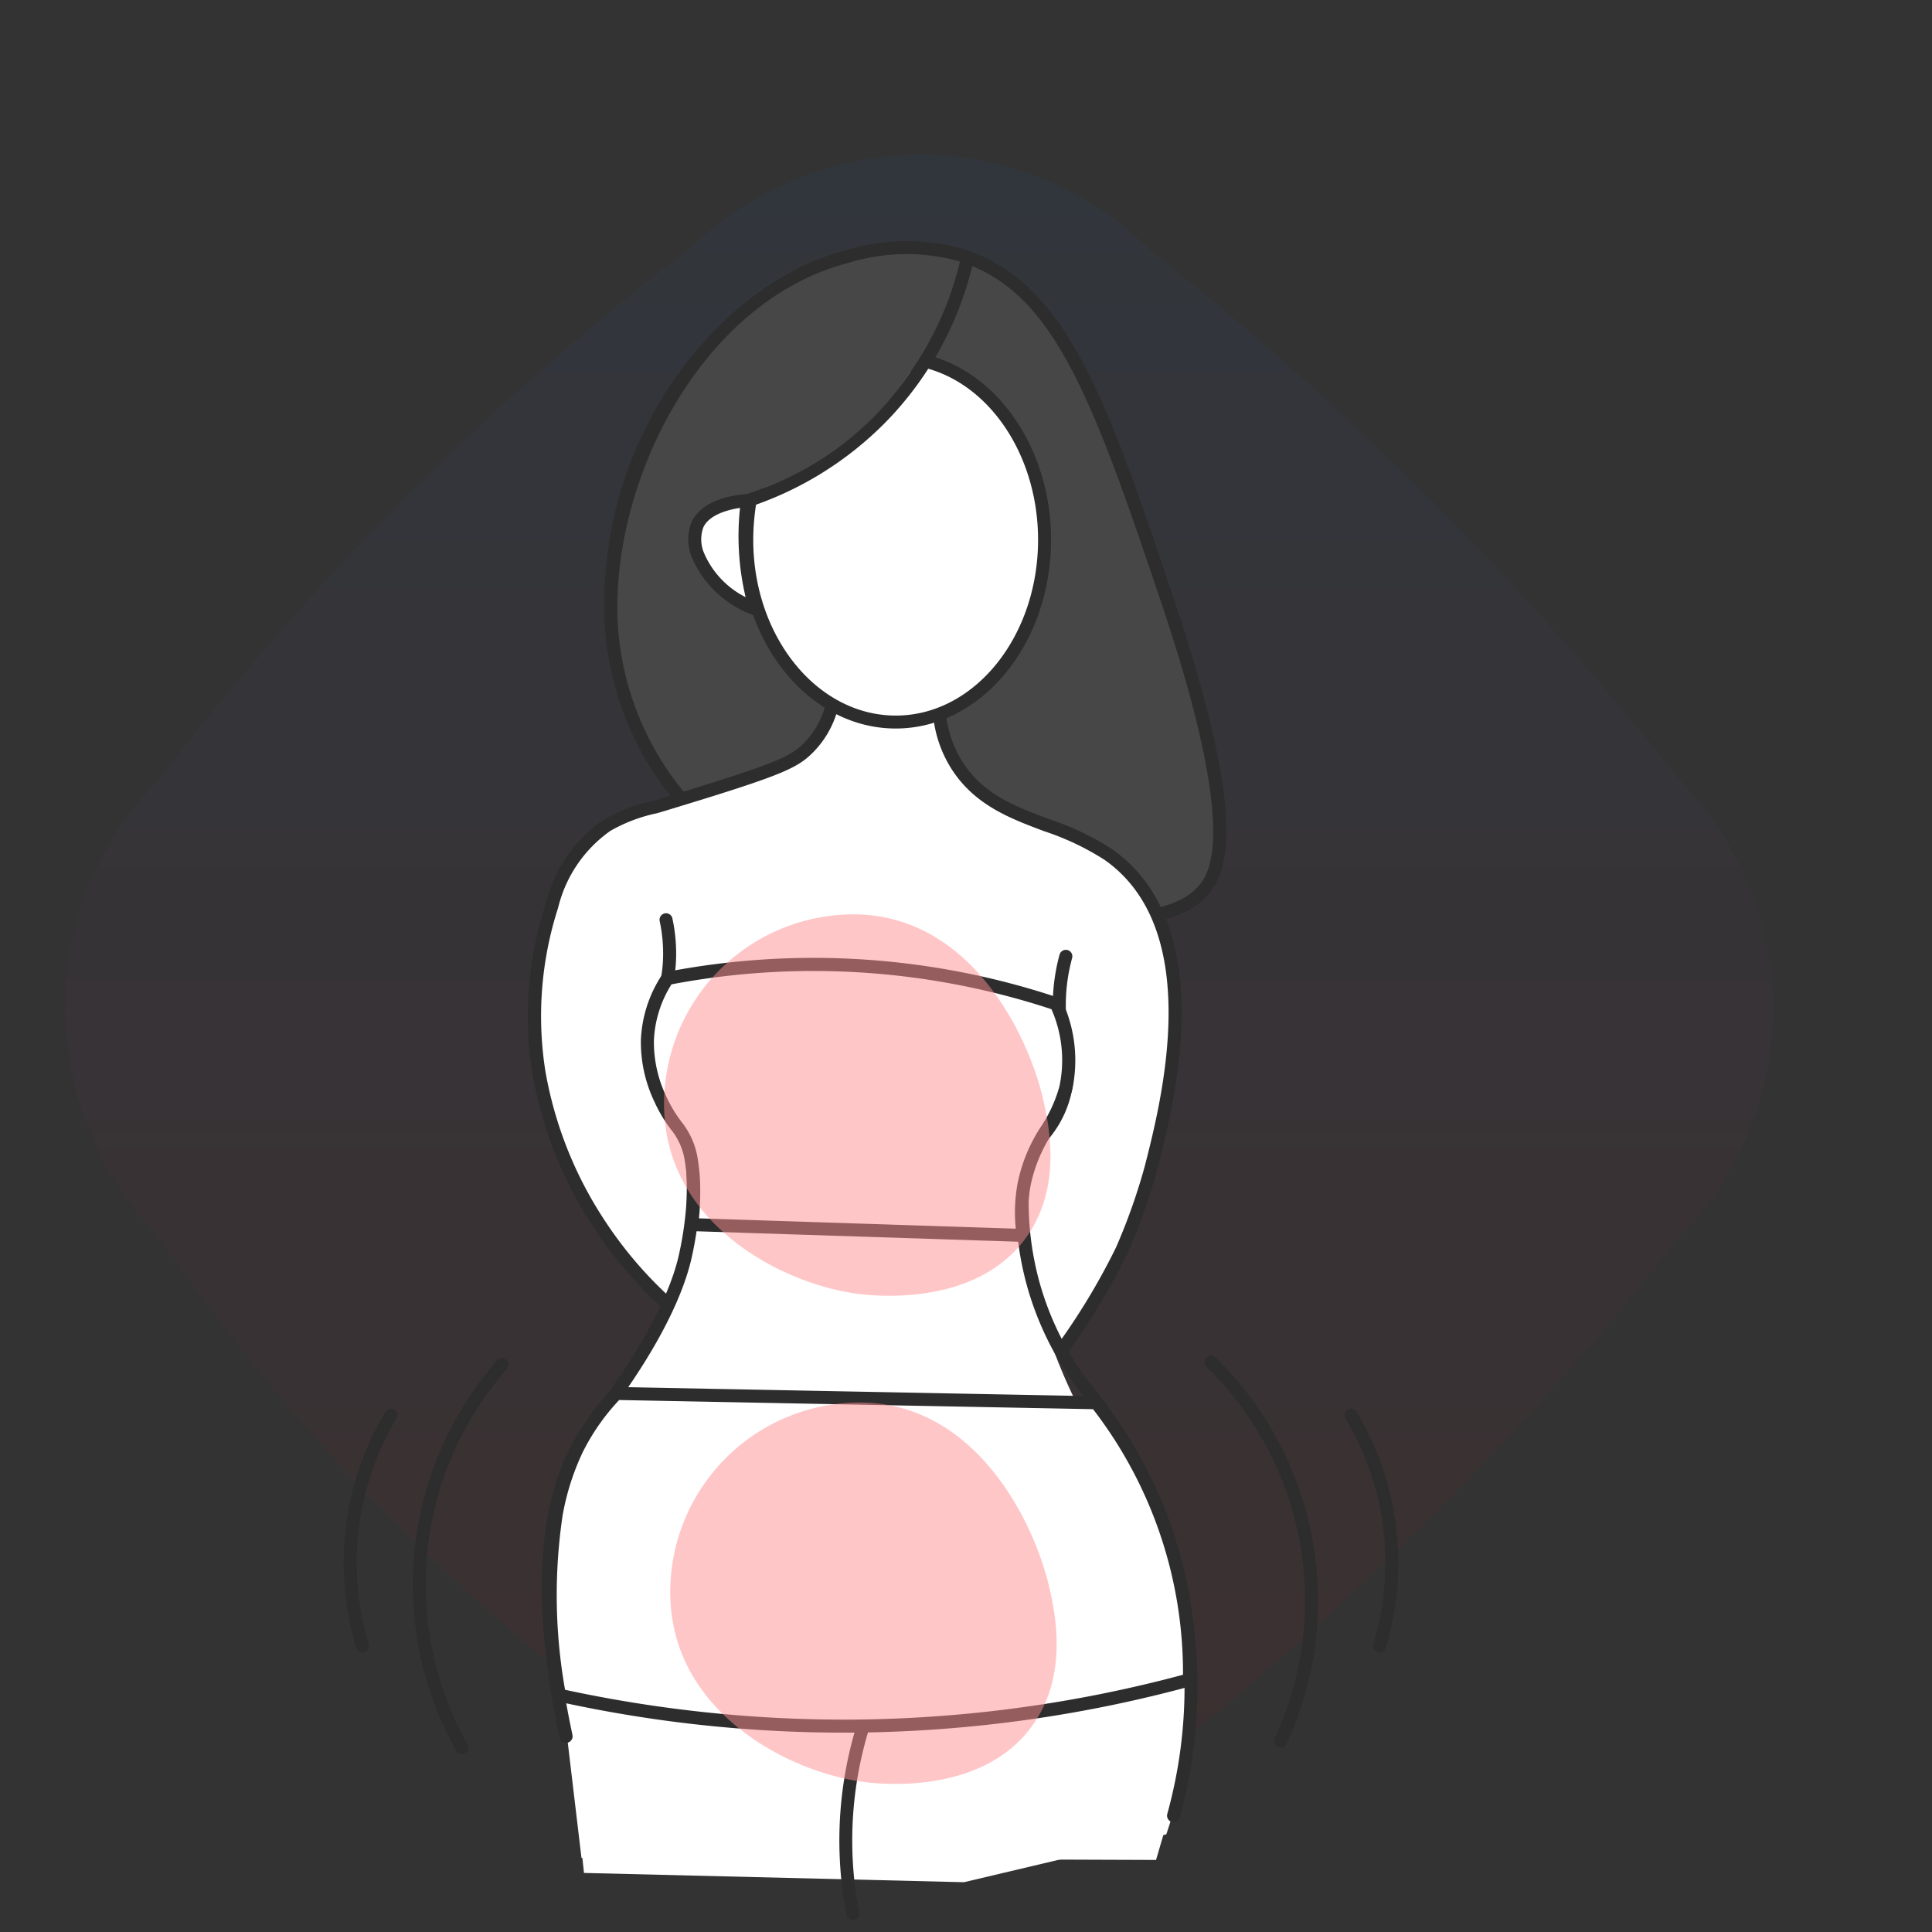 <svg xmlns="http://www.w3.org/2000/svg" xmlns:xlink="http://www.w3.org/1999/xlink" width="100" height="100" viewBox="0 0 100 100">
  <rect x="0" y="0" width="100" height="100" fill="#333333" stroke="none"/>
  <defs>
    <style>
      .cls-1, .cls-6 {
        fill: none;
      }

      .cls-2 {
        opacity: 0.05;
        fill: url(#linear-gradient);
      }

      .cls-3 {
        fill: #fff;
      }

      .cls-4 {
        fill: #474747;
      }

      .cls-5 {
        fill: #2d2d2d;
      }

      .cls-6 {
        stroke: #2d2d2d;
        stroke-miterlimit: 10;
        stroke-width: 0.7px;
      }

      .cls-7 {
        mix-blend-mode: multiply;
        isolation: isolate;
      }

      .cls-8 {
        fill: #ff8e93;
        opacity: 0.5;
      }
    </style>
    <linearGradient id="linear-gradient" x1="0.5" x2="0.5" y2="1" gradientUnits="objectBoundingBox">
      <stop offset="0" stop-color="#1778f2"/>
      <stop offset="1" stop-color="#f40009"/>
    </linearGradient>
  </defs>
  <g id="Group_124974" data-name="Group 124974" transform="translate(-218 -292)">
    <rect id="Rectangle_10347" data-name="Rectangle 10347" class="cls-1" width="100" height="100" transform="translate(218 292)"/>
    <g id="Group_124896" data-name="Group 124896">
      <g id="Group_124895" data-name="Group 124895">
        <path id="Path_153240" data-name="Path 153240" class="cls-2" d="M32.3,83.491A105.79,105.79,0,0,1,17.2,70.917,105.57,105.57,0,0,1,4.909,56.1,17.251,17.251,0,0,1,0,44.2,16.783,16.783,0,0,1,4.909,32.3,144.539,144.539,0,0,1,32.3,4.909,17.263,17.263,0,0,1,44.2,0,16.781,16.781,0,0,1,56.1,4.909a164.255,164.255,0,0,1,13.841,12.23A164.608,164.608,0,0,1,83.491,32.3,17.24,17.24,0,0,1,88.4,44.2a16.782,16.782,0,0,1-4.909,11.9A163.679,163.679,0,0,1,69.255,71.955,164.629,164.629,0,0,1,56.1,83.491a17.386,17.386,0,0,1-7.239,4.259,16.564,16.564,0,0,1-4.664.65,17.462,17.462,0,0,1-5.792-1.133A18.7,18.7,0,0,1,32.3,83.491Z" transform="translate(221.375 300)"/>
        <g id="Group_75777" data-name="Group 75777" transform="translate(70.447 261.966)">
          <g id="Group_1523" data-name="Group 1523" transform="translate(175.838 110.954)">
            <path id="Path_180" data-name="Path 180" class="cls-3" d="M176.667,113.684l1.812,15.243,29.74.107,2.025-6.929-2.025-6.929Z" transform="translate(-176.667 -113.684)"/>
          </g>
          <g id="Group_1973" data-name="Group 1973" transform="translate(178.831 42.5)">
            <g id="Group_1971" data-name="Group 1971" transform="translate(0.341 0.339)">
              <path id="Path_181" data-name="Path 181" class="cls-4" d="M182.428,69.542a15.488,15.488,0,0,1-2.278-7.293c-.329-7.3,4.213-16.872,12.219-18.921a10.451,10.451,0,0,1,5.8-.1c5.175,1.558,7.192,7.231,10.821,18.054,3.964,11.821,2.569,14.068,1.709,14.962-.563.586-1.638,1.366-5.543,1.575C201.448,78.017,188.1,78.734,182.428,69.542Z" transform="translate(-180.134 -42.853)"/>
            </g>
            <g id="Group_1972" data-name="Group 1972">
              <path id="Path_182" data-name="Path 182" class="cls-5" d="M202.185,78.222c-9.828,0-16.566-2.858-20.057-8.516h0A15.788,15.788,0,0,1,179.8,62.25c-.441-9.814,6.13-17.641,12.472-19.262a10.714,10.714,0,0,1,5.98-.1c5.47,1.647,7.568,7.9,11.044,18.269,3.745,11.172,2.839,14.047,1.631,15.3-.684.715-1.9,1.471-5.767,1.678Q203.628,78.222,202.185,78.222ZM182.7,69.352c3.694,5.985,11.239,8.716,22.422,8.115,3.65-.2,4.76-.89,5.319-1.471s2.311-2.405-1.785-14.623c-3.689-11-5.68-16.358-10.6-17.839a10.134,10.134,0,0,0-5.614.1c-7.575,1.938-12.3,11.172-11.971,18.581a15.116,15.116,0,0,0,2.228,7.132Z" transform="translate(-179.779 -42.5)"/>
            </g>
          </g>
          <g id="Group_1974" data-name="Group 1974" transform="translate(176.421 114.346)">
            <path id="Path_183" data-name="Path 183" class="cls-3" d="M177.273,117.211l1.359,12.631,19.667.48,10.473-2.478a22.87,22.87,0,0,0,1.119-9.594Z" transform="translate(-177.273 -117.211)"/>
          </g>
          <g id="Group_1975" data-name="Group 1975" transform="translate(174.892 65.424)">
            <path id="Path_184" data-name="Path 184" class="cls-3" d="M203.252,100.918a34.469,34.469,0,0,0,3.172-5.244h0a31.3,31.3,0,0,0,1.512-4.275c.848-3.314,3.176-12.433-2.225-16.211-2.581-1.805-5.979-1.726-7.814-4.6a6.028,6.028,0,0,1-.934-3.151l-5.414-.7a4.79,4.79,0,0,1-1.39,2.984c-.677.664-1.468,1.041-5.588,2.321-3.649,1.136-4.031,1.15-4.806,1.659a7.215,7.215,0,0,0-2.833,4.147,18.584,18.584,0,0,0-.672,8.635,20.639,20.639,0,0,0,3.049,7.741,21.265,21.265,0,0,0,3.459,4.1" transform="translate(-175.696 -66.353)"/>
            <path id="Path_185" data-name="Path 185" class="cls-5" d="M203.512,101.1l-.548-.39a34.474,34.474,0,0,0,3.143-5.191A31.036,31.036,0,0,0,207.6,91.3c.853-3.338,3.122-12.205-2.094-15.852a13.773,13.773,0,0,0-3.109-1.474c-1.77-.664-3.6-1.349-4.8-3.221a6.309,6.309,0,0,1-.975-3.037l-4.8-.624a5.014,5.014,0,0,1-1.443,2.848c-.733.719-1.528,1.1-5.724,2.4-.978.3-1.721.529-2.3.7a8.2,8.2,0,0,0-2.421.916,6.83,6.83,0,0,0-2.7,3.971,18.282,18.282,0,0,0-.659,8.477,20.365,20.365,0,0,0,3,7.611,20.925,20.925,0,0,0,3.4,4.037l-.457.5a21.607,21.607,0,0,1-3.513-4.169,21.061,21.061,0,0,1-3.1-7.871,18.953,18.953,0,0,1,.685-8.793,7.447,7.447,0,0,1,2.967-4.322,8.662,8.662,0,0,1,2.6-1c.578-.174,1.319-.4,2.3-.7,4.029-1.251,4.821-1.62,5.453-2.241a4.428,4.428,0,0,0,1.291-2.78l.036-.342,6.043.786.006.289a5.676,5.676,0,0,0,.882,2.978c1.074,1.682,2.721,2.3,4.465,2.953a14.265,14.265,0,0,1,3.259,1.552c5.6,3.915,3.244,13.109,2.358,16.571a31.779,31.779,0,0,1-1.531,4.329A35.088,35.088,0,0,1,203.512,101.1Z" transform="translate(-175.683 -66.338)"/>
          </g>
          <g id="Group_1976" data-name="Group 1976" transform="translate(180.942 77.297)">
            <path id="Path_186" data-name="Path 186" class="cls-5" d="M198.509,92.226c-.167,0-.271-.008-.292-.01a6.466,6.466,0,0,1-5.285-4.462,6.207,6.207,0,0,1-1.242,1.511c-1.9,1.68-5.2,2.482-7.435.921a5.89,5.89,0,0,1-2.219-5.514,6.887,6.887,0,0,1,.373-1.3,6.849,6.849,0,0,0,.492-2.253,7.985,7.985,0,0,0-.171-2.022.336.336,0,0,1,.658-.14,8.614,8.614,0,0,1,.186,2.193,7.5,7.5,0,0,1-.532,2.451,6.311,6.311,0,0,0-.341,1.183,5.259,5.259,0,0,0,1.941,4.855c1.959,1.372,4.895.634,6.6-.874a5.7,5.7,0,0,0,1.458-2.042l.4-.927.237.982a5.95,5.95,0,0,0,4.932,4.773,5.246,5.246,0,0,0,4.008-1.533,4.889,4.889,0,0,0,1.19-2.662,4.62,4.62,0,0,0-.134-1.738,9.71,9.71,0,0,1-.25-1.828,9.911,9.911,0,0,1,.345-2.958.34.34,0,0,1,.413-.237.336.336,0,0,1,.237.414,9.263,9.263,0,0,0-.322,2.757,9.118,9.118,0,0,0,.237,1.711,5.33,5.33,0,0,1,.143,1.964,5.565,5.565,0,0,1-1.36,3.03A5.853,5.853,0,0,1,198.509,92.226Z" transform="translate(-181.974 -78.684)"/>
          </g>
          <g id="Group_1977" data-name="Group 1977" transform="translate(178.463 91.674)">
            <path id="Path_187" data-name="Path 187" class="cls-3" d="M183.594,98.232a24.717,24.717,0,0,1-4.2,7.475l25.982,1.04a28.569,28.569,0,0,1-3.957-11.593l-16.709-1.518A24.454,24.454,0,0,1,183.594,98.232Z" transform="translate(-179.397 -93.635)"/>
          </g>
          <g id="Group_1978" data-name="Group 1978" transform="translate(175.592 88.141)">
            <path id="Path_188" data-name="Path 188" class="cls-5" d="M177.669,122.065a.338.338,0,0,1-.329-.266c-1.635-7.657-1.11-13.237,1.559-16.588.627-.786,3.724-4.791,4.574-8.239a17.674,17.674,0,0,0,.411-2.62,15.263,15.263,0,0,0-.254-3.989.335.335,0,0,1,.264-.4.34.34,0,0,1,.4.265,15.887,15.887,0,0,1,.265,4.164,18,18,0,0,1-.428,2.737c-.862,3.495-3.805,7.374-4.686,8.479-2.552,3.2-3.032,8.6-1.442,16.047a.337.337,0,0,1-.259.4A.356.356,0,0,1,177.669,122.065Z" transform="translate(-176.411 -89.961)"/>
          </g>
          <g id="Group_1979" data-name="Group 1979" transform="translate(200.127 89.379)">
            <path id="Path_189" data-name="Path 189" class="cls-5" d="M210.094,126.218a.4.4,0,0,1-.088-.011.337.337,0,0,1-.237-.414,24.661,24.661,0,0,0-.21-13.881,24.141,24.141,0,0,0-4.5-8.222,16.075,16.075,0,0,1-2.581-5.341,16.274,16.274,0,0,1-.347-6.819.337.337,0,0,1,.664.109,15.577,15.577,0,0,0,.333,6.533,15.39,15.39,0,0,0,2.461,5.1,24.792,24.792,0,0,1,4.61,8.434,25.347,25.347,0,0,1,.217,14.26A.336.336,0,0,1,210.094,126.218Z" transform="translate(-201.925 -91.248)"/>
          </g>
          <g id="Group_1980" data-name="Group 1980" transform="translate(183.496 107.739)">
            <path id="Path_190" data-name="Path 190" class="cls-5" d="M193.687,121.3a.335.335,0,0,1-.316-.222,18.858,18.858,0,0,0-8.567-10.107.336.336,0,1,1,.328-.588A19.521,19.521,0,0,1,194,120.851a.338.338,0,0,1-.2.431A.345.345,0,0,1,193.687,121.3Z" transform="translate(-184.631 -110.341)"/>
          </g>
          <g id="Group_1981" data-name="Group 1981" transform="translate(191.001 108.911)">
            <path id="Path_191" data-name="Path 191" class="cls-5" d="M193.131,132.065a.336.336,0,0,1-.33-.271,20.3,20.3,0,0,1,1.342-12.007,20.07,20.07,0,0,1,6.7-8.164.336.336,0,1,1,.389.548,19.386,19.386,0,0,0-6.478,7.89,19.613,19.613,0,0,0-1.3,11.6.336.336,0,0,1-.265.4A.376.376,0,0,1,193.131,132.065Z" transform="translate(-192.435 -111.559)"/>
          </g>
          <g id="Group_1982" data-name="Group 1982" transform="translate(199.406 95.935)">
            <path id="Path_192" data-name="Path 192" class="cls-6" d="M201.175,98.066" transform="translate(-201.175 -98.066)"/>
          </g>
          <g id="Group_1983" data-name="Group 1983" transform="translate(185.867 48.393)">
            <path id="Path_193" data-name="Path 193" class="cls-3" d="M196.649,48.969c3.539.846,6.212,4.664,6.212,9.251,0,5.212-3.452,9.434-7.7,9.434s-7.712-4.222-7.712-9.434a12.07,12.07,0,0,1,.183-2.068" transform="translate(-187.109 -48.641)"/>
            <path id="Path_194" data-name="Path 194" class="cls-5" d="M195.145,67.977c-4.438,0-8.049-4.383-8.049-9.77a12.512,12.512,0,0,1,.188-2.124l.663.114a11.86,11.86,0,0,0-.177,2.01c0,5.017,3.308,9.1,7.376,9.1s7.366-4.081,7.366-9.1c0-4.347-2.5-8.1-5.954-8.923l.157-.656c3.749.9,6.47,4.926,6.47,9.579C203.184,63.594,199.578,67.977,195.145,67.977Z" transform="translate(-187.096 -48.628)"/>
          </g>
          <g id="Group_1984" data-name="Group 1984" transform="translate(185.825 43.09)">
            <path id="Path_195" data-name="Path 195" class="cls-5" d="M187.252,56.4l-.2-.642a17.08,17.08,0,0,0,7.089-4.322,16.759,16.759,0,0,0,4.435-8.324l.659.138a17.434,17.434,0,0,1-4.613,8.659A17.751,17.751,0,0,1,187.252,56.4Z" transform="translate(-187.052 -43.114)"/>
          </g>
          <g id="Group_1985" data-name="Group 1985" transform="translate(190.502 82.622)">
            <path id="Path_196" data-name="Path 196" class="cls-3" d="M192.266,88.786a8.378,8.378,0,0,0,1.977-4.215" transform="translate(-191.929 -84.236)"/>
            <path id="Path_197" data-name="Path 197" class="cls-5" d="M192.253,89.109a.336.336,0,0,1-.253-.558,8.041,8.041,0,0,0,1.9-4.046.336.336,0,1,1,.665.1,8.711,8.711,0,0,1-2.056,4.384A.335.335,0,0,1,192.253,89.109Z" transform="translate(-191.916 -84.222)"/>
          </g>
          <g id="Group_1986" data-name="Group 1986" transform="translate(190.746 61.661)">
            <path id="Path_198" data-name="Path 198" class="cls-6" d="M192.169,62.425" transform="translate(-192.169 -62.425)"/>
          </g>
          <g id="Group_1987" data-name="Group 1987" transform="translate(183.179 55.585)">
            <path id="Path_199" data-name="Path 199" class="cls-3" d="M187.384,56.478c-.183.01-2.064.128-2.586,1.237-.55,1.166.443,3.338,3,4.379a13.424,13.424,0,0,1-.413-5.616Z" transform="translate(-184.314 -56.121)"/>
            <path id="Path_200" data-name="Path 200" class="cls-5" d="M188.3,62.655l-.645-.263a5.5,5.5,0,0,1-3.139-2.912,2.447,2.447,0,0,1-.038-1.923c.59-1.25,2.5-1.41,2.873-1.429l.407-.021-.056.4a13.083,13.083,0,0,0,.4,5.476Zm-1.317-5.811c-.571.085-1.579.328-1.9,1a1.812,1.812,0,0,0,.056,1.391,4.6,4.6,0,0,0,2.129,2.231,13.749,13.749,0,0,1-.289-4.623Z" transform="translate(-184.301 -56.107)"/>
          </g>
          <g id="Group_1988" data-name="Group 1988" transform="translate(187.257 49.352)">
            <path id="Path_201" data-name="Path 201" class="cls-4" d="M188.29,55.6a15.876,15.876,0,0,0,7.734-6.125C193.583,51.432,190.732,53.652,188.29,55.6Z" transform="translate(-188.541 -49.625)"/>
          </g>
          <g id="Group_1989" data-name="Group 1989" transform="translate(180.722 79.619)">
            <path id="Path_202" data-name="Path 202" class="cls-3" d="M183.137,82.175a39.685,39.685,0,0,1,20.126,1.318,6.839,6.839,0,0,1,.5,4.337c-.461,1.893-1.715,2.675-2.159,4.978a8,8,0,0,0-.053,2.665l-17.162-.56a12.019,12.019,0,0,0,.106-1.706,9.454,9.454,0,0,0-.16-1.839c-.288-1.346-.9-1.487-1.559-2.931a6.873,6.873,0,0,1-.68-3.065A6.231,6.231,0,0,1,183.137,82.175Z" transform="translate(-181.759 -81.112)"/>
            <path id="Path_203" data-name="Path 203" class="cls-5" d="M201.929,95.808l-17.936-.585.05-.369a11.648,11.648,0,0,0,.1-1.658,9.174,9.174,0,0,0-.152-1.771,3.36,3.36,0,0,0-.7-1.467,7.382,7.382,0,0,1-.833-1.4,7.162,7.162,0,0,1-.709-3.213,6.612,6.612,0,0,1,1.092-3.371l.078-.121.141-.028a40.019,40.019,0,0,1,20.3,1.331l.146.049.059.141a7.3,7.3,0,0,1,.515,4.546,7.848,7.848,0,0,1-1.018,2.251,7.79,7.79,0,0,0-1.137,2.71,7.693,7.693,0,0,0-.051,2.553Zm-17.175-1.233,16.4.535a8.259,8.259,0,0,1,.1-2.38,8.35,8.35,0,0,1,1.219-2.927,7.2,7.2,0,0,0,.942-2.066A6.56,6.56,0,0,0,203,83.75a39.379,39.379,0,0,0-19.667-1.286,5.918,5.918,0,0,0-.91,2.905,6.529,6.529,0,0,0,.65,2.915,6.722,6.722,0,0,0,.765,1.279,4.07,4.07,0,0,1,.816,1.72,9.758,9.758,0,0,1,.166,1.907A12.579,12.579,0,0,1,184.754,94.576Z" transform="translate(-181.746 -81.099)"/>
          </g>
          <g id="Group_1990" data-name="Group 1990" transform="translate(175.686 101.82)">
            <path id="Path_204" data-name="Path 204" class="cls-3" d="M180.3,104.539l24.837.48a22.7,22.7,0,0,1,4.824,14.337,68.127,68.127,0,0,1-32.618.8,28.787,28.787,0,0,1-.161-9.354,12.588,12.588,0,0,1,1.066-3.357A11.621,11.621,0,0,1,180.3,104.539Z" transform="translate(-176.522 -104.2)"/>
            <path id="Path_205" data-name="Path 205" class="cls-5" d="M192.019,122.081a68.615,68.615,0,0,1-14.764-1.611l-.222-.049L177,120.2a29.068,29.068,0,0,1-.16-9.471,13.553,13.553,0,0,1,1.1-3.447,12.027,12.027,0,0,1,2.112-2.989l.1-.106,25.144.486.1.126a23.047,23.047,0,0,1,4.895,14.55l0,.254-.244.066a68.608,68.608,0,0,1-17.354,2.41Q192.35,122.082,192.019,122.081Zm-14.4-2.219a68.682,68.682,0,0,0,15.051,1.543,67.968,67.968,0,0,0,16.938-2.32,22.361,22.361,0,0,0-4.656-13.746l-24.528-.474a11.269,11.269,0,0,0-1.893,2.715,12.872,12.872,0,0,0-1.036,3.27A28.068,28.068,0,0,0,177.623,119.862Z" transform="translate(-176.509 -104.186)"/>
          </g>
          <g id="Group_1991" data-name="Group 1991" transform="translate(168.924 100.332)">
            <path id="Path_206" data-name="Path 206" class="cls-5" d="M172.022,123.137a.338.338,0,0,1-.3-.172,17.589,17.589,0,0,1,2.12-20.212.336.336,0,1,1,.506.443,16.917,16.917,0,0,0-2.038,19.441.336.336,0,0,1-.293.5Z" transform="translate(-169.478 -102.638)"/>
          </g>
          <g id="Group_1992" data-name="Group 1992" transform="translate(165.342 102.943)">
            <path id="Path_207" data-name="Path 207" class="cls-5" d="M166.722,117.974a.337.337,0,0,1-.322-.24,15.354,15.354,0,0,1-.506-6.493,15.156,15.156,0,0,1,2.018-5.724.336.336,0,1,1,.577.346,14.515,14.515,0,0,0-1.927,5.469,14.676,14.676,0,0,0,.483,6.208.336.336,0,0,1-.225.419A.309.309,0,0,1,166.722,117.974Z" transform="translate(-165.752 -105.354)"/>
          </g>
          <g id="Group_1993" data-name="Group 1993" transform="translate(217.146 102.944)">
            <path id="Path_208" data-name="Path 208" class="cls-5" d="M221.437,117.974a.309.309,0,0,1-.1-.014.336.336,0,0,1-.225-.419,14.676,14.676,0,0,0,.483-6.208,14.471,14.471,0,0,0-1.927-5.469.336.336,0,1,1,.577-.346,15.144,15.144,0,0,1,2.018,5.724,15.338,15.338,0,0,1-.506,6.493A.337.337,0,0,1,221.437,117.974Z" transform="translate(-219.622 -105.354)"/>
          </g>
          <g id="Group_1994" data-name="Group 1994" transform="translate(209.899 100.207)">
            <path id="Path_209" data-name="Path 209" class="cls-5" d="M216.024,122.788a.318.318,0,0,1-.14-.032.335.335,0,0,1-.165-.445,16.922,16.922,0,0,0-3.531-19.227.336.336,0,0,1,.47-.481,17.59,17.59,0,0,1,3.673,19.99A.338.338,0,0,1,216.024,122.788Z" transform="translate(-212.086 -102.508)"/>
          </g>
          <g id="Group_1995" data-name="Group 1995" class="cls-7" transform="translate(181.924 77.364)">
            <path id="Path_210" data-name="Path 210" class="cls-8" d="M202.634,88.4c.269,1.212,1,4.472-.917,7.106-2.63,3.623-8.011,2.98-8.73,2.883-3.992-.537-9.886-3.675-9.99-9.647a9.82,9.82,0,0,1,9.647-9.989C198.795,78.648,201.871,84.98,202.634,88.4Z" transform="translate(-182.995 -78.755)"/>
          </g>
          <g id="Group_1996" data-name="Group 1996" class="cls-7" transform="translate(182.244 102.627)">
            <path id="Path_211" data-name="Path 211" class="cls-8" d="M202.966,114.673c.27,1.213,1,4.473-.917,7.107-2.63,3.622-8.01,2.979-8.73,2.883-3.992-.538-9.885-3.676-9.989-9.647a9.82,9.82,0,0,1,9.647-9.99C199.127,104.919,202.2,111.25,202.966,114.673Z" transform="translate(-183.328 -105.025)"/>
          </g>
        </g>
      </g>
    </g>
  </g>
</svg>
